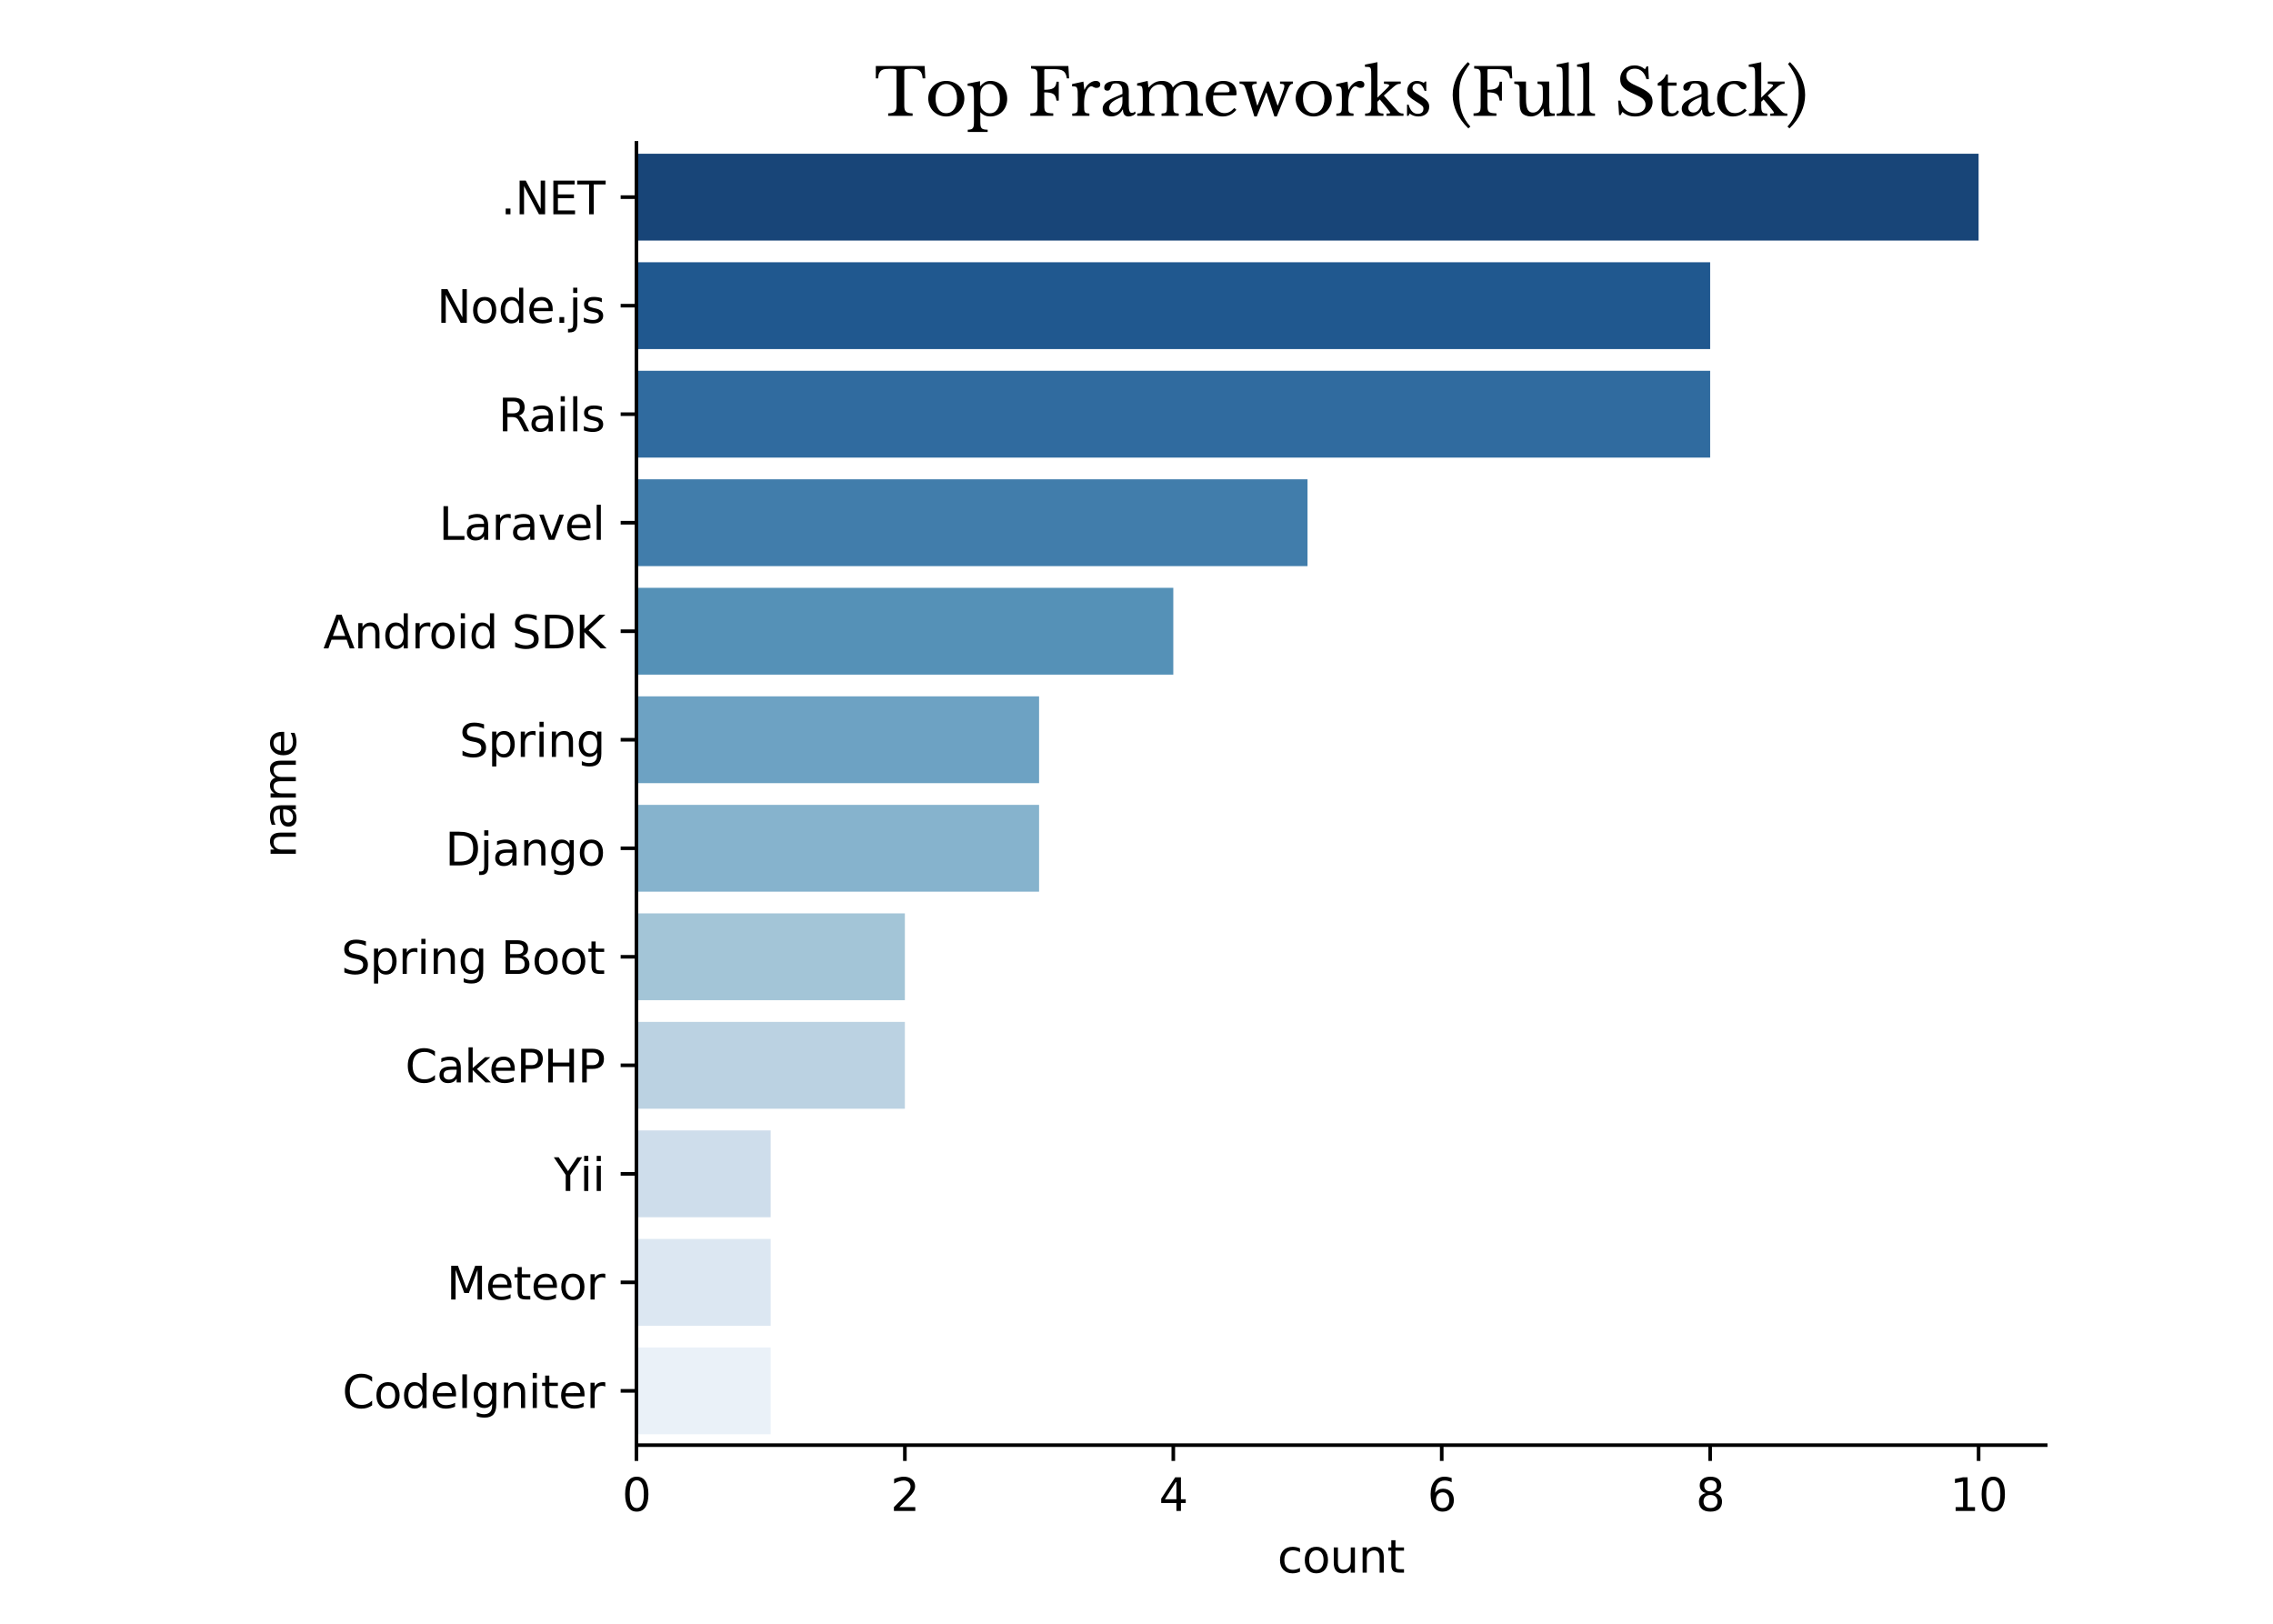 <?xml version="1.0" encoding="utf-8" standalone="no"?>
<!DOCTYPE svg PUBLIC "-//W3C//DTD SVG 1.1//EN"
  "http://www.w3.org/Graphics/SVG/1.1/DTD/svg11.dtd">
<svg xmlns:xlink="http://www.w3.org/1999/xlink" width="504pt" height="360pt" viewBox="0 0 504 360" xmlns="http://www.w3.org/2000/svg" version="1.1">
 <defs>
  <style type="text/css">*{stroke-linejoin: round; stroke-linecap: butt}</style>
 </defs>
 <g id="figure_1">
  <g id="patch_1">
   <path d="M 0 360 
L 504 360 
L 504 0 
L 0 0 
z
" style="fill: #ffffff"/>
  </g>
  <g id="axes_1">
   <g id="patch_2">
    <path d="M 141.12 320.4 
L 453.6 320.4 
L 453.6 31.68 
L 141.12 31.68 
z
" style="fill: #ffffff"/>
   </g>
   <g id="patch_3">
    <path d="M 141.12 34.086 
L 438.72 34.086 
L 438.72 53.334 
L 141.12 53.334 
z
" clip-path="url(#p3371e42218)" style="fill: #184578"/>
   </g>
   <g id="patch_4">
    <path d="M 141.12 58.146 
L 379.2 58.146 
L 379.2 77.394 
L 141.12 77.394 
z
" clip-path="url(#p3371e42218)" style="fill: #20588f"/>
   </g>
   <g id="patch_5">
    <path d="M 141.12 82.206 
L 379.2 82.206 
L 379.2 101.454 
L 141.12 101.454 
z
" clip-path="url(#p3371e42218)" style="fill: #306b9f"/>
   </g>
   <g id="patch_6">
    <path d="M 141.12 106.266 
L 289.92 106.266 
L 289.92 125.514 
L 141.12 125.514 
z
" clip-path="url(#p3371e42218)" style="fill: #417dab"/>
   </g>
   <g id="patch_7">
    <path d="M 141.12 130.326 
L 260.16 130.326 
L 260.16 149.574 
L 141.12 149.574 
z
" clip-path="url(#p3371e42218)" style="fill: #5591b7"/>
   </g>
   <g id="patch_8">
    <path d="M 141.12 154.386 
L 230.4 154.386 
L 230.4 173.634 
L 141.12 173.634 
z
" clip-path="url(#p3371e42218)" style="fill: #6da2c3"/>
   </g>
   <g id="patch_9">
    <path d="M 141.12 178.446 
L 230.4 178.446 
L 230.4 197.694 
L 141.12 197.694 
z
" clip-path="url(#p3371e42218)" style="fill: #86b3cd"/>
   </g>
   <g id="patch_10">
    <path d="M 141.12 202.506 
L 200.64 202.506 
L 200.64 221.754 
L 141.12 221.754 
z
" clip-path="url(#p3371e42218)" style="fill: #a3c5d7"/>
   </g>
   <g id="patch_11">
    <path d="M 141.12 226.566 
L 200.64 226.566 
L 200.64 245.814 
L 141.12 245.814 
z
" clip-path="url(#p3371e42218)" style="fill: #bbd2e2"/>
   </g>
   <g id="patch_12">
    <path d="M 141.12 250.626 
L 170.88 250.626 
L 170.88 269.874 
L 141.12 269.874 
z
" clip-path="url(#p3371e42218)" style="fill: #ceddeb"/>
   </g>
   <g id="patch_13">
    <path d="M 141.12 274.686 
L 170.88 274.686 
L 170.88 293.934 
L 141.12 293.934 
z
" clip-path="url(#p3371e42218)" style="fill: #dce7f2"/>
   </g>
   <g id="patch_14">
    <path d="M 141.12 298.746 
L 170.88 298.746 
L 170.88 317.994 
L 141.12 317.994 
z
" clip-path="url(#p3371e42218)" style="fill: #eaf1f8"/>
   </g>
   <g id="matplotlib.axis_1">
    <g id="xtick_1">
     <g id="line2d_1">
      <defs>
       <path id="m138f9620ca" d="M 0 0 
L 0 3.5 
" style="stroke: #000000; stroke-width: 0.8"/>
      </defs>
      <g>
       <use xlink:href="#m138f9620ca" x="141.12" y="320.4" style="stroke: #000000; stroke-width: 0.8"/>
      </g>
     </g>
     <g id="text_1">
      <!-- 0 -->
      <g transform="translate(137.939 334.998) scale(0.1 -0.1)">
       <defs>
        <path id="DejaVuSans-30" d="M 2034 4250 
Q 1547 4250 1301 3770 
Q 1056 3291 1056 2328 
Q 1056 1369 1301 889 
Q 1547 409 2034 409 
Q 2525 409 2770 889 
Q 3016 1369 3016 2328 
Q 3016 3291 2770 3770 
Q 2525 4250 2034 4250 
z
M 2034 4750 
Q 2819 4750 3233 4129 
Q 3647 3509 3647 2328 
Q 3647 1150 3233 529 
Q 2819 -91 2034 -91 
Q 1250 -91 836 529 
Q 422 1150 422 2328 
Q 422 3509 836 4129 
Q 1250 4750 2034 4750 
z
" transform="scale(0.016)"/>
       </defs>
       <use xlink:href="#DejaVuSans-30"/>
      </g>
     </g>
    </g>
    <g id="xtick_2">
     <g id="line2d_2">
      <g>
       <use xlink:href="#m138f9620ca" x="200.64" y="320.4" style="stroke: #000000; stroke-width: 0.8"/>
      </g>
     </g>
     <g id="text_2">
      <!-- 2 -->
      <g transform="translate(197.459 334.998) scale(0.1 -0.1)">
       <defs>
        <path id="DejaVuSans-32" d="M 1228 531 
L 3431 531 
L 3431 0 
L 469 0 
L 469 531 
Q 828 903 1448 1529 
Q 2069 2156 2228 2338 
Q 2531 2678 2651 2914 
Q 2772 3150 2772 3378 
Q 2772 3750 2511 3984 
Q 2250 4219 1831 4219 
Q 1534 4219 1204 4116 
Q 875 4013 500 3803 
L 500 4441 
Q 881 4594 1212 4672 
Q 1544 4750 1819 4750 
Q 2544 4750 2975 4387 
Q 3406 4025 3406 3419 
Q 3406 3131 3298 2873 
Q 3191 2616 2906 2266 
Q 2828 2175 2409 1742 
Q 1991 1309 1228 531 
z
" transform="scale(0.016)"/>
       </defs>
       <use xlink:href="#DejaVuSans-32"/>
      </g>
     </g>
    </g>
    <g id="xtick_3">
     <g id="line2d_3">
      <g>
       <use xlink:href="#m138f9620ca" x="260.16" y="320.4" style="stroke: #000000; stroke-width: 0.8"/>
      </g>
     </g>
     <g id="text_3">
      <!-- 4 -->
      <g transform="translate(256.979 334.998) scale(0.1 -0.1)">
       <defs>
        <path id="DejaVuSans-34" d="M 2419 4116 
L 825 1625 
L 2419 1625 
L 2419 4116 
z
M 2253 4666 
L 3047 4666 
L 3047 1625 
L 3713 1625 
L 3713 1100 
L 3047 1100 
L 3047 0 
L 2419 0 
L 2419 1100 
L 313 1100 
L 313 1709 
L 2253 4666 
z
" transform="scale(0.016)"/>
       </defs>
       <use xlink:href="#DejaVuSans-34"/>
      </g>
     </g>
    </g>
    <g id="xtick_4">
     <g id="line2d_4">
      <g>
       <use xlink:href="#m138f9620ca" x="319.68" y="320.4" style="stroke: #000000; stroke-width: 0.8"/>
      </g>
     </g>
     <g id="text_4">
      <!-- 6 -->
      <g transform="translate(316.499 334.998) scale(0.1 -0.1)">
       <defs>
        <path id="DejaVuSans-36" d="M 2113 2584 
Q 1688 2584 1439 2293 
Q 1191 2003 1191 1497 
Q 1191 994 1439 701 
Q 1688 409 2113 409 
Q 2538 409 2786 701 
Q 3034 994 3034 1497 
Q 3034 2003 2786 2293 
Q 2538 2584 2113 2584 
z
M 3366 4563 
L 3366 3988 
Q 3128 4100 2886 4159 
Q 2644 4219 2406 4219 
Q 1781 4219 1451 3797 
Q 1122 3375 1075 2522 
Q 1259 2794 1537 2939 
Q 1816 3084 2150 3084 
Q 2853 3084 3261 2657 
Q 3669 2231 3669 1497 
Q 3669 778 3244 343 
Q 2819 -91 2113 -91 
Q 1303 -91 875 529 
Q 447 1150 447 2328 
Q 447 3434 972 4092 
Q 1497 4750 2381 4750 
Q 2619 4750 2861 4703 
Q 3103 4656 3366 4563 
z
" transform="scale(0.016)"/>
       </defs>
       <use xlink:href="#DejaVuSans-36"/>
      </g>
     </g>
    </g>
    <g id="xtick_5">
     <g id="line2d_5">
      <g>
       <use xlink:href="#m138f9620ca" x="379.2" y="320.4" style="stroke: #000000; stroke-width: 0.8"/>
      </g>
     </g>
     <g id="text_5">
      <!-- 8 -->
      <g transform="translate(376.019 334.998) scale(0.1 -0.1)">
       <defs>
        <path id="DejaVuSans-38" d="M 2034 2216 
Q 1584 2216 1326 1975 
Q 1069 1734 1069 1313 
Q 1069 891 1326 650 
Q 1584 409 2034 409 
Q 2484 409 2743 651 
Q 3003 894 3003 1313 
Q 3003 1734 2745 1975 
Q 2488 2216 2034 2216 
z
M 1403 2484 
Q 997 2584 770 2862 
Q 544 3141 544 3541 
Q 544 4100 942 4425 
Q 1341 4750 2034 4750 
Q 2731 4750 3128 4425 
Q 3525 4100 3525 3541 
Q 3525 3141 3298 2862 
Q 3072 2584 2669 2484 
Q 3125 2378 3379 2068 
Q 3634 1759 3634 1313 
Q 3634 634 3220 271 
Q 2806 -91 2034 -91 
Q 1263 -91 848 271 
Q 434 634 434 1313 
Q 434 1759 690 2068 
Q 947 2378 1403 2484 
z
M 1172 3481 
Q 1172 3119 1398 2916 
Q 1625 2713 2034 2713 
Q 2441 2713 2670 2916 
Q 2900 3119 2900 3481 
Q 2900 3844 2670 4047 
Q 2441 4250 2034 4250 
Q 1625 4250 1398 4047 
Q 1172 3844 1172 3481 
z
" transform="scale(0.016)"/>
       </defs>
       <use xlink:href="#DejaVuSans-38"/>
      </g>
     </g>
    </g>
    <g id="xtick_6">
     <g id="line2d_6">
      <g>
       <use xlink:href="#m138f9620ca" x="438.72" y="320.4" style="stroke: #000000; stroke-width: 0.8"/>
      </g>
     </g>
     <g id="text_6">
      <!-- 10 -->
      <g transform="translate(432.358 334.998) scale(0.1 -0.1)">
       <defs>
        <path id="DejaVuSans-31" d="M 794 531 
L 1825 531 
L 1825 4091 
L 703 3866 
L 703 4441 
L 1819 4666 
L 2450 4666 
L 2450 531 
L 3481 531 
L 3481 0 
L 794 0 
L 794 531 
z
" transform="scale(0.016)"/>
       </defs>
       <use xlink:href="#DejaVuSans-31"/>
       <use xlink:href="#DejaVuSans-30" x="63.623"/>
      </g>
     </g>
    </g>
    <g id="text_7">
     <!-- count -->
     <g transform="translate(283.254 348.677) scale(0.1 -0.1)">
      <defs>
       <path id="DejaVuSans-63" d="M 3122 3366 
L 3122 2828 
Q 2878 2963 2633 3030 
Q 2388 3097 2138 3097 
Q 1578 3097 1268 2742 
Q 959 2388 959 1747 
Q 959 1106 1268 751 
Q 1578 397 2138 397 
Q 2388 397 2633 464 
Q 2878 531 3122 666 
L 3122 134 
Q 2881 22 2623 -34 
Q 2366 -91 2075 -91 
Q 1284 -91 818 406 
Q 353 903 353 1747 
Q 353 2603 823 3093 
Q 1294 3584 2113 3584 
Q 2378 3584 2631 3529 
Q 2884 3475 3122 3366 
z
" transform="scale(0.016)"/>
       <path id="DejaVuSans-6f" d="M 1959 3097 
Q 1497 3097 1228 2736 
Q 959 2375 959 1747 
Q 959 1119 1226 758 
Q 1494 397 1959 397 
Q 2419 397 2687 759 
Q 2956 1122 2956 1747 
Q 2956 2369 2687 2733 
Q 2419 3097 1959 3097 
z
M 1959 3584 
Q 2709 3584 3137 3096 
Q 3566 2609 3566 1747 
Q 3566 888 3137 398 
Q 2709 -91 1959 -91 
Q 1206 -91 779 398 
Q 353 888 353 1747 
Q 353 2609 779 3096 
Q 1206 3584 1959 3584 
z
" transform="scale(0.016)"/>
       <path id="DejaVuSans-75" d="M 544 1381 
L 544 3500 
L 1119 3500 
L 1119 1403 
Q 1119 906 1312 657 
Q 1506 409 1894 409 
Q 2359 409 2629 706 
Q 2900 1003 2900 1516 
L 2900 3500 
L 3475 3500 
L 3475 0 
L 2900 0 
L 2900 538 
Q 2691 219 2414 64 
Q 2138 -91 1772 -91 
Q 1169 -91 856 284 
Q 544 659 544 1381 
z
M 1991 3584 
L 1991 3584 
z
" transform="scale(0.016)"/>
       <path id="DejaVuSans-6e" d="M 3513 2113 
L 3513 0 
L 2938 0 
L 2938 2094 
Q 2938 2591 2744 2837 
Q 2550 3084 2163 3084 
Q 1697 3084 1428 2787 
Q 1159 2491 1159 1978 
L 1159 0 
L 581 0 
L 581 3500 
L 1159 3500 
L 1159 2956 
Q 1366 3272 1645 3428 
Q 1925 3584 2291 3584 
Q 2894 3584 3203 3211 
Q 3513 2838 3513 2113 
z
" transform="scale(0.016)"/>
       <path id="DejaVuSans-74" d="M 1172 4494 
L 1172 3500 
L 2356 3500 
L 2356 3053 
L 1172 3053 
L 1172 1153 
Q 1172 725 1289 603 
Q 1406 481 1766 481 
L 2356 481 
L 2356 0 
L 1766 0 
Q 1100 0 847 248 
Q 594 497 594 1153 
L 594 3053 
L 172 3053 
L 172 3500 
L 594 3500 
L 594 4494 
L 1172 4494 
z
" transform="scale(0.016)"/>
      </defs>
      <use xlink:href="#DejaVuSans-63"/>
      <use xlink:href="#DejaVuSans-6f" x="54.98"/>
      <use xlink:href="#DejaVuSans-75" x="116.162"/>
      <use xlink:href="#DejaVuSans-6e" x="179.541"/>
      <use xlink:href="#DejaVuSans-74" x="242.92"/>
     </g>
    </g>
   </g>
   <g id="matplotlib.axis_2">
    <g id="ytick_1">
     <g id="line2d_7">
      <defs>
       <path id="me72d8508fe" d="M 0 0 
L -3.5 0 
" style="stroke: #000000; stroke-width: 0.8"/>
      </defs>
      <g>
       <use xlink:href="#me72d8508fe" x="141.12" y="43.71" style="stroke: #000000; stroke-width: 0.8"/>
      </g>
     </g>
     <g id="text_8">
      <!-- .NET -->
      <g transform="translate(111.034 47.509) scale(0.1 -0.1)">
       <defs>
        <path id="DejaVuSans-2e" d="M 684 794 
L 1344 794 
L 1344 0 
L 684 0 
L 684 794 
z
" transform="scale(0.016)"/>
        <path id="DejaVuSans-4e" d="M 628 4666 
L 1478 4666 
L 3547 763 
L 3547 4666 
L 4159 4666 
L 4159 0 
L 3309 0 
L 1241 3903 
L 1241 0 
L 628 0 
L 628 4666 
z
" transform="scale(0.016)"/>
        <path id="DejaVuSans-45" d="M 628 4666 
L 3578 4666 
L 3578 4134 
L 1259 4134 
L 1259 2753 
L 3481 2753 
L 3481 2222 
L 1259 2222 
L 1259 531 
L 3634 531 
L 3634 0 
L 628 0 
L 628 4666 
z
" transform="scale(0.016)"/>
        <path id="DejaVuSans-54" d="M -19 4666 
L 3928 4666 
L 3928 4134 
L 2272 4134 
L 2272 0 
L 1638 0 
L 1638 4134 
L -19 4134 
L -19 4666 
z
" transform="scale(0.016)"/>
       </defs>
       <use xlink:href="#DejaVuSans-2e"/>
       <use xlink:href="#DejaVuSans-4e" x="31.787"/>
       <use xlink:href="#DejaVuSans-45" x="106.592"/>
       <use xlink:href="#DejaVuSans-54" x="169.775"/>
      </g>
     </g>
    </g>
    <g id="ytick_2">
     <g id="line2d_8">
      <g>
       <use xlink:href="#me72d8508fe" x="141.12" y="67.77" style="stroke: #000000; stroke-width: 0.8"/>
      </g>
     </g>
     <g id="text_9">
      <!-- Node.js -->
      <g transform="translate(96.853 71.569) scale(0.1 -0.1)">
       <defs>
        <path id="DejaVuSans-64" d="M 2906 2969 
L 2906 4863 
L 3481 4863 
L 3481 0 
L 2906 0 
L 2906 525 
Q 2725 213 2448 61 
Q 2172 -91 1784 -91 
Q 1150 -91 751 415 
Q 353 922 353 1747 
Q 353 2572 751 3078 
Q 1150 3584 1784 3584 
Q 2172 3584 2448 3432 
Q 2725 3281 2906 2969 
z
M 947 1747 
Q 947 1113 1208 752 
Q 1469 391 1925 391 
Q 2381 391 2643 752 
Q 2906 1113 2906 1747 
Q 2906 2381 2643 2742 
Q 2381 3103 1925 3103 
Q 1469 3103 1208 2742 
Q 947 2381 947 1747 
z
" transform="scale(0.016)"/>
        <path id="DejaVuSans-65" d="M 3597 1894 
L 3597 1613 
L 953 1613 
Q 991 1019 1311 708 
Q 1631 397 2203 397 
Q 2534 397 2845 478 
Q 3156 559 3463 722 
L 3463 178 
Q 3153 47 2828 -22 
Q 2503 -91 2169 -91 
Q 1331 -91 842 396 
Q 353 884 353 1716 
Q 353 2575 817 3079 
Q 1281 3584 2069 3584 
Q 2775 3584 3186 3129 
Q 3597 2675 3597 1894 
z
M 3022 2063 
Q 3016 2534 2758 2815 
Q 2500 3097 2075 3097 
Q 1594 3097 1305 2825 
Q 1016 2553 972 2059 
L 3022 2063 
z
" transform="scale(0.016)"/>
        <path id="DejaVuSans-6a" d="M 603 3500 
L 1178 3500 
L 1178 -63 
Q 1178 -731 923 -1031 
Q 669 -1331 103 -1331 
L -116 -1331 
L -116 -844 
L 38 -844 
Q 366 -844 484 -692 
Q 603 -541 603 -63 
L 603 3500 
z
M 603 4863 
L 1178 4863 
L 1178 4134 
L 603 4134 
L 603 4863 
z
" transform="scale(0.016)"/>
        <path id="DejaVuSans-73" d="M 2834 3397 
L 2834 2853 
Q 2591 2978 2328 3040 
Q 2066 3103 1784 3103 
Q 1356 3103 1142 2972 
Q 928 2841 928 2578 
Q 928 2378 1081 2264 
Q 1234 2150 1697 2047 
L 1894 2003 
Q 2506 1872 2764 1633 
Q 3022 1394 3022 966 
Q 3022 478 2636 193 
Q 2250 -91 1575 -91 
Q 1294 -91 989 -36 
Q 684 19 347 128 
L 347 722 
Q 666 556 975 473 
Q 1284 391 1588 391 
Q 1994 391 2212 530 
Q 2431 669 2431 922 
Q 2431 1156 2273 1281 
Q 2116 1406 1581 1522 
L 1381 1569 
Q 847 1681 609 1914 
Q 372 2147 372 2553 
Q 372 3047 722 3315 
Q 1072 3584 1716 3584 
Q 2034 3584 2315 3537 
Q 2597 3491 2834 3397 
z
" transform="scale(0.016)"/>
       </defs>
       <use xlink:href="#DejaVuSans-4e"/>
       <use xlink:href="#DejaVuSans-6f" x="74.805"/>
       <use xlink:href="#DejaVuSans-64" x="135.986"/>
       <use xlink:href="#DejaVuSans-65" x="199.463"/>
       <use xlink:href="#DejaVuSans-2e" x="260.986"/>
       <use xlink:href="#DejaVuSans-6a" x="292.773"/>
       <use xlink:href="#DejaVuSans-73" x="320.557"/>
      </g>
     </g>
    </g>
    <g id="ytick_3">
     <g id="line2d_9">
      <g>
       <use xlink:href="#me72d8508fe" x="141.12" y="91.83" style="stroke: #000000; stroke-width: 0.8"/>
      </g>
     </g>
     <g id="text_10">
      <!-- Rails -->
      <g transform="translate(110.503 95.629) scale(0.1 -0.1)">
       <defs>
        <path id="DejaVuSans-52" d="M 2841 2188 
Q 3044 2119 3236 1894 
Q 3428 1669 3622 1275 
L 4263 0 
L 3584 0 
L 2988 1197 
Q 2756 1666 2539 1819 
Q 2322 1972 1947 1972 
L 1259 1972 
L 1259 0 
L 628 0 
L 628 4666 
L 2053 4666 
Q 2853 4666 3247 4331 
Q 3641 3997 3641 3322 
Q 3641 2881 3436 2590 
Q 3231 2300 2841 2188 
z
M 1259 4147 
L 1259 2491 
L 2053 2491 
Q 2509 2491 2742 2702 
Q 2975 2913 2975 3322 
Q 2975 3731 2742 3939 
Q 2509 4147 2053 4147 
L 1259 4147 
z
" transform="scale(0.016)"/>
        <path id="DejaVuSans-61" d="M 2194 1759 
Q 1497 1759 1228 1600 
Q 959 1441 959 1056 
Q 959 750 1161 570 
Q 1363 391 1709 391 
Q 2188 391 2477 730 
Q 2766 1069 2766 1631 
L 2766 1759 
L 2194 1759 
z
M 3341 1997 
L 3341 0 
L 2766 0 
L 2766 531 
Q 2569 213 2275 61 
Q 1981 -91 1556 -91 
Q 1019 -91 701 211 
Q 384 513 384 1019 
Q 384 1609 779 1909 
Q 1175 2209 1959 2209 
L 2766 2209 
L 2766 2266 
Q 2766 2663 2505 2880 
Q 2244 3097 1772 3097 
Q 1472 3097 1187 3025 
Q 903 2953 641 2809 
L 641 3341 
Q 956 3463 1253 3523 
Q 1550 3584 1831 3584 
Q 2591 3584 2966 3190 
Q 3341 2797 3341 1997 
z
" transform="scale(0.016)"/>
        <path id="DejaVuSans-69" d="M 603 3500 
L 1178 3500 
L 1178 0 
L 603 0 
L 603 3500 
z
M 603 4863 
L 1178 4863 
L 1178 4134 
L 603 4134 
L 603 4863 
z
" transform="scale(0.016)"/>
        <path id="DejaVuSans-6c" d="M 603 4863 
L 1178 4863 
L 1178 0 
L 603 0 
L 603 4863 
z
" transform="scale(0.016)"/>
       </defs>
       <use xlink:href="#DejaVuSans-52"/>
       <use xlink:href="#DejaVuSans-61" x="67.232"/>
       <use xlink:href="#DejaVuSans-69" x="128.512"/>
       <use xlink:href="#DejaVuSans-6c" x="156.295"/>
       <use xlink:href="#DejaVuSans-73" x="184.078"/>
      </g>
     </g>
    </g>
    <g id="ytick_4">
     <g id="line2d_10">
      <g>
       <use xlink:href="#me72d8508fe" x="141.12" y="115.89" style="stroke: #000000; stroke-width: 0.8"/>
      </g>
     </g>
     <g id="text_11">
      <!-- Laravel -->
      <g transform="translate(97.331 119.689) scale(0.1 -0.1)">
       <defs>
        <path id="DejaVuSans-4c" d="M 628 4666 
L 1259 4666 
L 1259 531 
L 3531 531 
L 3531 0 
L 628 0 
L 628 4666 
z
" transform="scale(0.016)"/>
        <path id="DejaVuSans-72" d="M 2631 2963 
Q 2534 3019 2420 3045 
Q 2306 3072 2169 3072 
Q 1681 3072 1420 2755 
Q 1159 2438 1159 1844 
L 1159 0 
L 581 0 
L 581 3500 
L 1159 3500 
L 1159 2956 
Q 1341 3275 1631 3429 
Q 1922 3584 2338 3584 
Q 2397 3584 2469 3576 
Q 2541 3569 2628 3553 
L 2631 2963 
z
" transform="scale(0.016)"/>
        <path id="DejaVuSans-76" d="M 191 3500 
L 800 3500 
L 1894 563 
L 2988 3500 
L 3597 3500 
L 2284 0 
L 1503 0 
L 191 3500 
z
" transform="scale(0.016)"/>
       </defs>
       <use xlink:href="#DejaVuSans-4c"/>
       <use xlink:href="#DejaVuSans-61" x="55.713"/>
       <use xlink:href="#DejaVuSans-72" x="116.992"/>
       <use xlink:href="#DejaVuSans-61" x="158.105"/>
       <use xlink:href="#DejaVuSans-76" x="219.385"/>
       <use xlink:href="#DejaVuSans-65" x="278.564"/>
       <use xlink:href="#DejaVuSans-6c" x="340.088"/>
      </g>
     </g>
    </g>
    <g id="ytick_5">
     <g id="line2d_11">
      <g>
       <use xlink:href="#me72d8508fe" x="141.12" y="139.95" style="stroke: #000000; stroke-width: 0.8"/>
      </g>
     </g>
     <g id="text_12">
      <!-- Android SDK -->
      <g transform="translate(71.678 143.749) scale(0.1 -0.1)">
       <defs>
        <path id="DejaVuSans-41" d="M 2188 4044 
L 1331 1722 
L 3047 1722 
L 2188 4044 
z
M 1831 4666 
L 2547 4666 
L 4325 0 
L 3669 0 
L 3244 1197 
L 1141 1197 
L 716 0 
L 50 0 
L 1831 4666 
z
" transform="scale(0.016)"/>
        <path id="DejaVuSans-20" transform="scale(0.016)"/>
        <path id="DejaVuSans-53" d="M 3425 4513 
L 3425 3897 
Q 3066 4069 2747 4153 
Q 2428 4238 2131 4238 
Q 1616 4238 1336 4038 
Q 1056 3838 1056 3469 
Q 1056 3159 1242 3001 
Q 1428 2844 1947 2747 
L 2328 2669 
Q 3034 2534 3370 2195 
Q 3706 1856 3706 1288 
Q 3706 609 3251 259 
Q 2797 -91 1919 -91 
Q 1588 -91 1214 -16 
Q 841 59 441 206 
L 441 856 
Q 825 641 1194 531 
Q 1563 422 1919 422 
Q 2459 422 2753 634 
Q 3047 847 3047 1241 
Q 3047 1584 2836 1778 
Q 2625 1972 2144 2069 
L 1759 2144 
Q 1053 2284 737 2584 
Q 422 2884 422 3419 
Q 422 4038 858 4394 
Q 1294 4750 2059 4750 
Q 2388 4750 2728 4690 
Q 3069 4631 3425 4513 
z
" transform="scale(0.016)"/>
        <path id="DejaVuSans-44" d="M 1259 4147 
L 1259 519 
L 2022 519 
Q 2988 519 3436 956 
Q 3884 1394 3884 2338 
Q 3884 3275 3436 3711 
Q 2988 4147 2022 4147 
L 1259 4147 
z
M 628 4666 
L 1925 4666 
Q 3281 4666 3915 4102 
Q 4550 3538 4550 2338 
Q 4550 1131 3912 565 
Q 3275 0 1925 0 
L 628 0 
L 628 4666 
z
" transform="scale(0.016)"/>
        <path id="DejaVuSans-4b" d="M 628 4666 
L 1259 4666 
L 1259 2694 
L 3353 4666 
L 4166 4666 
L 1850 2491 
L 4331 0 
L 3500 0 
L 1259 2247 
L 1259 0 
L 628 0 
L 628 4666 
z
" transform="scale(0.016)"/>
       </defs>
       <use xlink:href="#DejaVuSans-41"/>
       <use xlink:href="#DejaVuSans-6e" x="68.408"/>
       <use xlink:href="#DejaVuSans-64" x="131.787"/>
       <use xlink:href="#DejaVuSans-72" x="195.264"/>
       <use xlink:href="#DejaVuSans-6f" x="234.127"/>
       <use xlink:href="#DejaVuSans-69" x="295.309"/>
       <use xlink:href="#DejaVuSans-64" x="323.092"/>
       <use xlink:href="#DejaVuSans-20" x="386.568"/>
       <use xlink:href="#DejaVuSans-53" x="418.355"/>
       <use xlink:href="#DejaVuSans-44" x="481.832"/>
       <use xlink:href="#DejaVuSans-4b" x="558.834"/>
      </g>
     </g>
    </g>
    <g id="ytick_6">
     <g id="line2d_12">
      <g>
       <use xlink:href="#me72d8508fe" x="141.12" y="164.01" style="stroke: #000000; stroke-width: 0.8"/>
      </g>
     </g>
     <g id="text_13">
      <!-- Spring -->
      <g transform="translate(101.848 167.809) scale(0.1 -0.1)">
       <defs>
        <path id="DejaVuSans-70" d="M 1159 525 
L 1159 -1331 
L 581 -1331 
L 581 3500 
L 1159 3500 
L 1159 2969 
Q 1341 3281 1617 3432 
Q 1894 3584 2278 3584 
Q 2916 3584 3314 3078 
Q 3713 2572 3713 1747 
Q 3713 922 3314 415 
Q 2916 -91 2278 -91 
Q 1894 -91 1617 61 
Q 1341 213 1159 525 
z
M 3116 1747 
Q 3116 2381 2855 2742 
Q 2594 3103 2138 3103 
Q 1681 3103 1420 2742 
Q 1159 2381 1159 1747 
Q 1159 1113 1420 752 
Q 1681 391 2138 391 
Q 2594 391 2855 752 
Q 3116 1113 3116 1747 
z
" transform="scale(0.016)"/>
        <path id="DejaVuSans-67" d="M 2906 1791 
Q 2906 2416 2648 2759 
Q 2391 3103 1925 3103 
Q 1463 3103 1205 2759 
Q 947 2416 947 1791 
Q 947 1169 1205 825 
Q 1463 481 1925 481 
Q 2391 481 2648 825 
Q 2906 1169 2906 1791 
z
M 3481 434 
Q 3481 -459 3084 -895 
Q 2688 -1331 1869 -1331 
Q 1566 -1331 1297 -1286 
Q 1028 -1241 775 -1147 
L 775 -588 
Q 1028 -725 1275 -790 
Q 1522 -856 1778 -856 
Q 2344 -856 2625 -561 
Q 2906 -266 2906 331 
L 2906 616 
Q 2728 306 2450 153 
Q 2172 0 1784 0 
Q 1141 0 747 490 
Q 353 981 353 1791 
Q 353 2603 747 3093 
Q 1141 3584 1784 3584 
Q 2172 3584 2450 3431 
Q 2728 3278 2906 2969 
L 2906 3500 
L 3481 3500 
L 3481 434 
z
" transform="scale(0.016)"/>
       </defs>
       <use xlink:href="#DejaVuSans-53"/>
       <use xlink:href="#DejaVuSans-70" x="63.477"/>
       <use xlink:href="#DejaVuSans-72" x="126.953"/>
       <use xlink:href="#DejaVuSans-69" x="168.066"/>
       <use xlink:href="#DejaVuSans-6e" x="195.85"/>
       <use xlink:href="#DejaVuSans-67" x="259.229"/>
      </g>
     </g>
    </g>
    <g id="ytick_7">
     <g id="line2d_13">
      <g>
       <use xlink:href="#me72d8508fe" x="141.12" y="188.07" style="stroke: #000000; stroke-width: 0.8"/>
      </g>
     </g>
     <g id="text_14">
      <!-- Django -->
      <g transform="translate(98.709 191.869) scale(0.1 -0.1)">
       <use xlink:href="#DejaVuSans-44"/>
       <use xlink:href="#DejaVuSans-6a" x="77.002"/>
       <use xlink:href="#DejaVuSans-61" x="104.785"/>
       <use xlink:href="#DejaVuSans-6e" x="166.064"/>
       <use xlink:href="#DejaVuSans-67" x="229.443"/>
       <use xlink:href="#DejaVuSans-6f" x="292.92"/>
      </g>
     </g>
    </g>
    <g id="ytick_8">
     <g id="line2d_14">
      <g>
       <use xlink:href="#me72d8508fe" x="141.12" y="212.13" style="stroke: #000000; stroke-width: 0.8"/>
      </g>
     </g>
     <g id="text_15">
      <!-- Spring Boot -->
      <g transform="translate(75.651 215.929) scale(0.1 -0.1)">
       <defs>
        <path id="DejaVuSans-42" d="M 1259 2228 
L 1259 519 
L 2272 519 
Q 2781 519 3026 730 
Q 3272 941 3272 1375 
Q 3272 1813 3026 2020 
Q 2781 2228 2272 2228 
L 1259 2228 
z
M 1259 4147 
L 1259 2741 
L 2194 2741 
Q 2656 2741 2882 2914 
Q 3109 3088 3109 3444 
Q 3109 3797 2882 3972 
Q 2656 4147 2194 4147 
L 1259 4147 
z
M 628 4666 
L 2241 4666 
Q 2963 4666 3353 4366 
Q 3744 4066 3744 3513 
Q 3744 3084 3544 2831 
Q 3344 2578 2956 2516 
Q 3422 2416 3680 2098 
Q 3938 1781 3938 1306 
Q 3938 681 3513 340 
Q 3088 0 2303 0 
L 628 0 
L 628 4666 
z
" transform="scale(0.016)"/>
       </defs>
       <use xlink:href="#DejaVuSans-53"/>
       <use xlink:href="#DejaVuSans-70" x="63.477"/>
       <use xlink:href="#DejaVuSans-72" x="126.953"/>
       <use xlink:href="#DejaVuSans-69" x="168.066"/>
       <use xlink:href="#DejaVuSans-6e" x="195.85"/>
       <use xlink:href="#DejaVuSans-67" x="259.229"/>
       <use xlink:href="#DejaVuSans-20" x="322.705"/>
       <use xlink:href="#DejaVuSans-42" x="354.492"/>
       <use xlink:href="#DejaVuSans-6f" x="423.096"/>
       <use xlink:href="#DejaVuSans-6f" x="484.277"/>
       <use xlink:href="#DejaVuSans-74" x="545.459"/>
      </g>
     </g>
    </g>
    <g id="ytick_9">
     <g id="line2d_15">
      <g>
       <use xlink:href="#me72d8508fe" x="141.12" y="236.19" style="stroke: #000000; stroke-width: 0.8"/>
      </g>
     </g>
     <g id="text_16">
      <!-- CakePHP -->
      <g transform="translate(89.848 239.989) scale(0.1 -0.1)">
       <defs>
        <path id="DejaVuSans-43" d="M 4122 4306 
L 4122 3641 
Q 3803 3938 3442 4084 
Q 3081 4231 2675 4231 
Q 1875 4231 1450 3742 
Q 1025 3253 1025 2328 
Q 1025 1406 1450 917 
Q 1875 428 2675 428 
Q 3081 428 3442 575 
Q 3803 722 4122 1019 
L 4122 359 
Q 3791 134 3420 21 
Q 3050 -91 2638 -91 
Q 1578 -91 968 557 
Q 359 1206 359 2328 
Q 359 3453 968 4101 
Q 1578 4750 2638 4750 
Q 3056 4750 3426 4639 
Q 3797 4528 4122 4306 
z
" transform="scale(0.016)"/>
        <path id="DejaVuSans-6b" d="M 581 4863 
L 1159 4863 
L 1159 1991 
L 2875 3500 
L 3609 3500 
L 1753 1863 
L 3688 0 
L 2938 0 
L 1159 1709 
L 1159 0 
L 581 0 
L 581 4863 
z
" transform="scale(0.016)"/>
        <path id="DejaVuSans-50" d="M 1259 4147 
L 1259 2394 
L 2053 2394 
Q 2494 2394 2734 2622 
Q 2975 2850 2975 3272 
Q 2975 3691 2734 3919 
Q 2494 4147 2053 4147 
L 1259 4147 
z
M 628 4666 
L 2053 4666 
Q 2838 4666 3239 4311 
Q 3641 3956 3641 3272 
Q 3641 2581 3239 2228 
Q 2838 1875 2053 1875 
L 1259 1875 
L 1259 0 
L 628 0 
L 628 4666 
z
" transform="scale(0.016)"/>
        <path id="DejaVuSans-48" d="M 628 4666 
L 1259 4666 
L 1259 2753 
L 3553 2753 
L 3553 4666 
L 4184 4666 
L 4184 0 
L 3553 0 
L 3553 2222 
L 1259 2222 
L 1259 0 
L 628 0 
L 628 4666 
z
" transform="scale(0.016)"/>
       </defs>
       <use xlink:href="#DejaVuSans-43"/>
       <use xlink:href="#DejaVuSans-61" x="69.824"/>
       <use xlink:href="#DejaVuSans-6b" x="131.104"/>
       <use xlink:href="#DejaVuSans-65" x="185.389"/>
       <use xlink:href="#DejaVuSans-50" x="246.912"/>
       <use xlink:href="#DejaVuSans-48" x="307.215"/>
       <use xlink:href="#DejaVuSans-50" x="382.41"/>
      </g>
     </g>
    </g>
    <g id="ytick_10">
     <g id="line2d_16">
      <g>
       <use xlink:href="#me72d8508fe" x="141.12" y="260.25" style="stroke: #000000; stroke-width: 0.8"/>
      </g>
     </g>
     <g id="text_17">
      <!-- Yii -->
      <g transform="translate(122.818 264.049) scale(0.1 -0.1)">
       <defs>
        <path id="DejaVuSans-59" d="M -13 4666 
L 666 4666 
L 1959 2747 
L 3244 4666 
L 3922 4666 
L 2272 2222 
L 2272 0 
L 1638 0 
L 1638 2222 
L -13 4666 
z
" transform="scale(0.016)"/>
       </defs>
       <use xlink:href="#DejaVuSans-59"/>
       <use xlink:href="#DejaVuSans-69" x="57.459"/>
       <use xlink:href="#DejaVuSans-69" x="85.242"/>
      </g>
     </g>
    </g>
    <g id="ytick_11">
     <g id="line2d_17">
      <g>
       <use xlink:href="#me72d8508fe" x="141.12" y="284.31" style="stroke: #000000; stroke-width: 0.8"/>
      </g>
     </g>
     <g id="text_18">
      <!-- Meteor -->
      <g transform="translate(99.036 288.109) scale(0.1 -0.1)">
       <defs>
        <path id="DejaVuSans-4d" d="M 628 4666 
L 1569 4666 
L 2759 1491 
L 3956 4666 
L 4897 4666 
L 4897 0 
L 4281 0 
L 4281 4097 
L 3078 897 
L 2444 897 
L 1241 4097 
L 1241 0 
L 628 0 
L 628 4666 
z
" transform="scale(0.016)"/>
       </defs>
       <use xlink:href="#DejaVuSans-4d"/>
       <use xlink:href="#DejaVuSans-65" x="86.279"/>
       <use xlink:href="#DejaVuSans-74" x="147.803"/>
       <use xlink:href="#DejaVuSans-65" x="187.012"/>
       <use xlink:href="#DejaVuSans-6f" x="248.535"/>
       <use xlink:href="#DejaVuSans-72" x="309.717"/>
      </g>
     </g>
    </g>
    <g id="ytick_12">
     <g id="line2d_18">
      <g>
       <use xlink:href="#me72d8508fe" x="141.12" y="308.37" style="stroke: #000000; stroke-width: 0.8"/>
      </g>
     </g>
     <g id="text_19">
      <!-- CodeIgniter -->
      <g transform="translate(75.918 312.169) scale(0.1 -0.1)">
       <defs>
        <path id="DejaVuSans-49" d="M 628 4666 
L 1259 4666 
L 1259 0 
L 628 0 
L 628 4666 
z
" transform="scale(0.016)"/>
       </defs>
       <use xlink:href="#DejaVuSans-43"/>
       <use xlink:href="#DejaVuSans-6f" x="69.824"/>
       <use xlink:href="#DejaVuSans-64" x="131.006"/>
       <use xlink:href="#DejaVuSans-65" x="194.482"/>
       <use xlink:href="#DejaVuSans-49" x="256.006"/>
       <use xlink:href="#DejaVuSans-67" x="285.498"/>
       <use xlink:href="#DejaVuSans-6e" x="348.975"/>
       <use xlink:href="#DejaVuSans-69" x="412.354"/>
       <use xlink:href="#DejaVuSans-74" x="440.137"/>
       <use xlink:href="#DejaVuSans-65" x="479.346"/>
       <use xlink:href="#DejaVuSans-72" x="540.869"/>
      </g>
     </g>
    </g>
    <g id="text_20">
     <!-- name -->
     <g transform="translate(65.598 190.22) rotate(-90) scale(0.1 -0.1)">
      <defs>
       <path id="DejaVuSans-6d" d="M 3328 2828 
Q 3544 3216 3844 3400 
Q 4144 3584 4550 3584 
Q 5097 3584 5394 3201 
Q 5691 2819 5691 2113 
L 5691 0 
L 5113 0 
L 5113 2094 
Q 5113 2597 4934 2840 
Q 4756 3084 4391 3084 
Q 3944 3084 3684 2787 
Q 3425 2491 3425 1978 
L 3425 0 
L 2847 0 
L 2847 2094 
Q 2847 2600 2669 2842 
Q 2491 3084 2119 3084 
Q 1678 3084 1418 2786 
Q 1159 2488 1159 1978 
L 1159 0 
L 581 0 
L 581 3500 
L 1159 3500 
L 1159 2956 
Q 1356 3278 1631 3431 
Q 1906 3584 2284 3584 
Q 2666 3584 2933 3390 
Q 3200 3197 3328 2828 
z
" transform="scale(0.016)"/>
      </defs>
      <use xlink:href="#DejaVuSans-6e"/>
      <use xlink:href="#DejaVuSans-61" x="63.379"/>
      <use xlink:href="#DejaVuSans-6d" x="124.658"/>
      <use xlink:href="#DejaVuSans-65" x="222.07"/>
     </g>
    </g>
   </g>
   <g id="patch_15">
    <path d="M 141.12 320.4 
L 141.12 31.68 
" style="fill: none; stroke: #000000; stroke-width: 0.8; stroke-linejoin: miter; stroke-linecap: square"/>
   </g>
   <g id="patch_16">
    <path d="M 141.12 320.4 
L 453.6 320.4 
" style="fill: none; stroke: #000000; stroke-width: 0.8; stroke-linejoin: miter; stroke-linecap: square"/>
   </g>
   <g id="text_21">
    <!-- Top Frameworks (Full Stack) -->
    <g transform="translate(193.898 25.68) scale(0.14 -0.14)">
     <defs>
      <path id="LibreBaskerville-Regular-54" d="M 5030 3706 
L 4768 3706 
Q 4749 3981 4678 4166 
Q 4608 4352 4477 4457 
Q 4346 4563 4147 4608 
Q 3949 4653 3674 4653 
Q 3437 4653 3293 4643 
Q 3149 4634 3072 4608 
Q 2995 4582 2972 4547 
Q 2950 4512 2950 4454 
L 2950 1030 
Q 2950 826 2979 678 
Q 3008 531 3094 438 
Q 3181 346 3344 298 
Q 3507 250 3776 243 
L 3776 0 
L 1357 0 
L 1357 243 
Q 1626 250 1792 298 
Q 1958 346 2044 438 
Q 2131 531 2160 678 
Q 2189 826 2189 1030 
L 2189 4454 
Q 2189 4512 2166 4547 
Q 2144 4582 2077 4608 
Q 2010 4634 1888 4643 
Q 1766 4653 1562 4653 
Q 1312 4653 1097 4633 
Q 883 4614 726 4521 
Q 570 4429 474 4237 
Q 378 4045 371 3706 
L 134 3706 
L 134 4928 
L 4966 4928 
L 5030 3706 
z
" transform="scale(0.016)"/>
      <path id="LibreBaskerville-Regular-6f" d="M 2080 3456 
Q 2445 3456 2771 3325 
Q 3098 3194 3344 2963 
Q 3590 2733 3734 2416 
Q 3878 2099 3878 1722 
Q 3878 1331 3734 1004 
Q 3590 678 3344 441 
Q 3098 205 2771 70 
Q 2445 -64 2080 -64 
Q 1722 -64 1398 67 
Q 1075 198 832 435 
Q 589 672 448 1001 
Q 307 1331 307 1722 
Q 307 2099 448 2419 
Q 589 2739 832 2969 
Q 1075 3200 1398 3328 
Q 1722 3456 2080 3456 
z
M 2080 3149 
Q 1843 3149 1648 3046 
Q 1453 2944 1315 2755 
Q 1178 2566 1104 2300 
Q 1030 2035 1030 1715 
Q 1030 1382 1104 1113 
Q 1178 845 1315 656 
Q 1453 467 1645 364 
Q 1837 262 2080 262 
Q 2323 262 2521 364 
Q 2720 467 2861 659 
Q 3002 851 3078 1120 
Q 3155 1389 3155 1715 
Q 3155 2035 3078 2297 
Q 3002 2560 2861 2749 
Q 2720 2938 2521 3043 
Q 2323 3149 2080 3149 
z
" transform="scale(0.016)"/>
      <path id="LibreBaskerville-Regular-70" d="M 1344 2931 
L 1370 2931 
Q 1574 3174 1811 3315 
Q 2048 3456 2362 3456 
Q 2726 3456 3030 3325 
Q 3334 3194 3558 2957 
Q 3782 2720 3907 2397 
Q 4032 2074 4032 1690 
Q 4032 1299 3904 976 
Q 3776 653 3552 422 
Q 3328 192 3021 64 
Q 2714 -64 2355 -64 
Q 2061 -64 1821 35 
Q 1581 134 1370 358 
L 1370 -576 
Q 1370 -832 1395 -985 
Q 1421 -1139 1497 -1222 
Q 1574 -1306 1718 -1338 
Q 1862 -1370 2099 -1376 
L 2099 -1600 
L 128 -1600 
L 128 -1376 
Q 320 -1370 438 -1338 
Q 557 -1306 624 -1222 
Q 691 -1139 716 -995 
Q 742 -851 742 -621 
L 742 1773 
Q 742 2144 732 2381 
Q 723 2618 698 2707 
Q 666 2861 550 2915 
Q 435 2970 115 2970 
L 115 3187 
L 1344 3430 
L 1344 2931 
z
M 1536 2746 
Q 1453 2618 1411 2442 
Q 1370 2266 1370 1984 
L 1370 1485 
Q 1370 1312 1379 1187 
Q 1389 1062 1408 972 
Q 1427 883 1459 812 
Q 1491 742 1542 678 
Q 1690 474 1894 362 
Q 2099 250 2323 250 
Q 2765 250 3037 621 
Q 3309 992 3309 1664 
Q 3309 1997 3235 2269 
Q 3162 2541 3027 2736 
Q 2893 2931 2704 3040 
Q 2515 3149 2285 3149 
Q 2054 3149 1859 3043 
Q 1664 2938 1536 2746 
z
" transform="scale(0.016)"/>
      <path id="LibreBaskerville-Regular-20" transform="scale(0.016)"/>
      <path id="LibreBaskerville-Regular-46" d="M 1664 1018 
Q 1664 774 1693 624 
Q 1722 474 1818 394 
Q 1914 314 2090 282 
Q 2266 250 2554 243 
L 2554 0 
L 288 0 
L 288 243 
Q 512 250 649 282 
Q 787 314 864 390 
Q 941 467 966 608 
Q 992 749 992 973 
L 992 3955 
Q 992 4179 969 4316 
Q 947 4454 880 4534 
Q 813 4614 685 4643 
Q 557 4672 352 4685 
L 352 4928 
L 4051 4928 
L 4122 3706 
L 3898 3706 
Q 3859 3981 3776 4157 
Q 3693 4333 3542 4435 
Q 3392 4538 3161 4579 
Q 2931 4621 2586 4621 
L 1773 4621 
Q 1664 4621 1664 4512 
L 1664 2579 
Q 1971 2579 2192 2614 
Q 2413 2650 2557 2739 
Q 2701 2829 2777 2982 
Q 2854 3136 2874 3379 
L 3098 3379 
L 3098 1504 
L 2874 1504 
Q 2842 1747 2771 1907 
Q 2701 2067 2563 2156 
Q 2426 2246 2208 2284 
Q 1990 2323 1664 2323 
L 1664 1018 
z
" transform="scale(0.016)"/>
      <path id="LibreBaskerville-Regular-72" d="M 1421 1018 
Q 1421 755 1433 601 
Q 1446 448 1500 368 
Q 1555 288 1657 262 
Q 1760 237 1946 224 
L 1946 0 
L 243 0 
L 243 224 
Q 429 230 537 259 
Q 646 288 704 365 
Q 762 442 778 586 
Q 794 730 794 973 
L 794 1722 
Q 794 2157 784 2400 
Q 774 2643 720 2758 
Q 666 2874 550 2896 
Q 435 2918 230 2918 
L 230 3142 
L 1350 3386 
L 1440 2592 
L 1466 2592 
Q 1549 2784 1673 2944 
Q 1798 3104 1945 3216 
Q 2093 3328 2253 3392 
Q 2413 3456 2579 3456 
Q 2784 3456 2902 3357 
Q 3021 3258 3021 3091 
Q 3021 2938 2925 2851 
Q 2829 2765 2650 2765 
Q 2547 2765 2476 2790 
Q 2406 2816 2352 2845 
Q 2298 2874 2250 2899 
Q 2202 2925 2144 2925 
Q 1971 2925 1798 2704 
Q 1626 2483 1530 2144 
Q 1478 1958 1449 1724 
Q 1421 1491 1421 1235 
L 1421 1018 
z
" transform="scale(0.016)"/>
      <path id="LibreBaskerville-Regular-61" d="M 2234 1894 
Q 1869 1754 1616 1619 
Q 1363 1485 1209 1350 
Q 1056 1216 989 1081 
Q 922 947 922 806 
Q 922 595 1062 460 
Q 1203 326 1434 326 
Q 1600 326 1744 409 
Q 1888 493 1997 637 
Q 2106 781 2170 976 
Q 2234 1171 2234 1389 
L 2234 1894 
z
M 2234 2170 
L 2234 2432 
Q 2234 3213 1568 3213 
Q 1459 3213 1382 3193 
Q 1306 3174 1254 3129 
Q 1203 3085 1161 3001 
Q 1120 2918 1082 2797 
Q 1011 2611 944 2550 
Q 877 2490 749 2490 
Q 429 2490 429 2810 
Q 429 3117 755 3286 
Q 1082 3456 1683 3456 
Q 2323 3456 2592 3229 
Q 2861 3002 2861 2458 
L 2861 1024 
Q 2861 294 3149 294 
Q 3238 294 3321 316 
Q 3405 339 3462 435 
L 3552 282 
Q 3475 134 3270 35 
Q 3066 -64 2842 -64 
Q 2560 -64 2422 115 
Q 2285 294 2285 621 
L 2253 621 
Q 2086 307 1792 124 
Q 1498 -58 1139 -58 
Q 736 -58 505 147 
Q 275 352 275 698 
Q 275 851 329 992 
Q 384 1133 505 1261 
Q 627 1389 825 1513 
Q 1024 1638 1312 1766 
L 2234 2170 
z
" transform="scale(0.016)"/>
      <path id="LibreBaskerville-Regular-6d" d="M 1414 1024 
Q 1414 755 1427 601 
Q 1440 448 1494 368 
Q 1549 288 1651 262 
Q 1754 237 1939 224 
L 1939 0 
L 237 0 
L 237 224 
Q 422 237 531 262 
Q 640 288 697 365 
Q 755 442 771 586 
Q 787 730 787 973 
L 787 1792 
Q 787 2157 777 2400 
Q 768 2643 742 2733 
Q 723 2816 697 2864 
Q 672 2912 614 2941 
Q 557 2970 464 2979 
Q 371 2989 224 2989 
L 224 3213 
L 1267 3456 
L 1350 2816 
L 1382 2816 
Q 1670 3142 1987 3299 
Q 2304 3456 2688 3456 
Q 3091 3456 3366 3293 
Q 3642 3130 3750 2822 
L 3776 2822 
Q 4013 3123 4352 3289 
Q 4691 3456 5075 3456 
Q 5376 3456 5622 3357 
Q 5869 3258 5997 3085 
Q 6112 2938 6160 2698 
Q 6208 2458 6208 2042 
L 6208 1024 
Q 6208 762 6224 608 
Q 6240 454 6291 371 
Q 6342 288 6448 262 
Q 6554 237 6739 224 
L 6739 0 
L 5037 0 
L 5037 224 
Q 5216 230 5325 259 
Q 5434 288 5491 368 
Q 5549 448 5565 589 
Q 5581 730 5581 973 
L 5581 1779 
Q 5581 2144 5542 2397 
Q 5504 2650 5414 2806 
Q 5325 2963 5181 3033 
Q 5037 3104 4832 3104 
Q 4550 3104 4304 2947 
Q 4058 2790 3917 2528 
Q 3885 2464 3862 2403 
Q 3840 2342 3827 2268 
Q 3814 2195 3811 2092 
Q 3808 1990 3808 1837 
L 3808 1024 
Q 3808 762 3821 608 
Q 3834 454 3888 371 
Q 3942 288 4051 262 
Q 4160 237 4346 224 
L 4346 0 
L 2643 0 
L 2643 224 
Q 2822 237 2931 262 
Q 3040 288 3094 365 
Q 3149 442 3165 586 
Q 3181 730 3181 973 
L 3181 1779 
Q 3181 2150 3142 2403 
Q 3104 2656 3017 2813 
Q 2931 2970 2790 3037 
Q 2650 3104 2445 3104 
Q 2157 3104 1904 2947 
Q 1651 2790 1523 2528 
Q 1491 2464 1468 2403 
Q 1446 2342 1433 2268 
Q 1421 2195 1417 2092 
Q 1414 1990 1414 1837 
L 1414 1024 
z
" transform="scale(0.016)"/>
      <path id="LibreBaskerville-Regular-65" d="M 3341 595 
Q 2797 -64 1990 -64 
Q 1613 -64 1305 61 
Q 998 186 777 413 
Q 557 640 435 957 
Q 314 1274 314 1658 
Q 314 2048 442 2381 
Q 570 2714 803 2950 
Q 1037 3187 1360 3321 
Q 1683 3456 2067 3456 
Q 2688 3456 3027 3120 
Q 3366 2784 3366 2157 
Q 3366 2067 3331 2048 
Q 3296 2029 3168 2029 
L 1062 2029 
Q 1050 1978 1043 1904 
Q 1037 1830 1037 1741 
Q 1037 1408 1117 1136 
Q 1197 864 1347 672 
Q 1498 480 1706 374 
Q 1914 269 2170 269 
Q 2438 269 2668 387 
Q 2899 506 3142 774 
L 3341 595 
z
M 2285 2323 
Q 2413 2323 2489 2329 
Q 2566 2336 2604 2355 
Q 2643 2374 2656 2409 
Q 2669 2445 2669 2502 
Q 2669 2797 2480 2973 
Q 2291 3149 1965 3149 
Q 1274 3149 1107 2323 
L 2285 2323 
z
" transform="scale(0.016)"/>
      <path id="LibreBaskerville-Regular-77" d="M 1779 -64 
L 1542 -64 
L 710 2598 
Q 653 2778 601 2886 
Q 550 2995 480 3059 
Q 410 3123 314 3145 
Q 218 3168 77 3168 
L 77 3392 
L 1773 3392 
L 1773 3168 
Q 1523 3168 1420 3110 
Q 1318 3053 1318 2912 
Q 1318 2848 1337 2761 
Q 1357 2675 1389 2547 
L 1824 1018 
L 1850 1018 
L 2790 3392 
L 2989 3392 
L 3840 1018 
L 3866 1018 
L 4250 2054 
Q 4326 2266 4377 2410 
Q 4429 2554 4457 2653 
Q 4486 2752 4499 2816 
Q 4512 2880 4512 2938 
Q 4512 3078 4429 3123 
Q 4346 3168 4083 3168 
L 4083 3392 
L 5363 3392 
L 5363 3168 
Q 5267 3168 5200 3139 
Q 5133 3110 5065 3027 
Q 4998 2944 4928 2790 
Q 4858 2637 4755 2387 
L 3763 -64 
L 3526 -64 
L 2746 2298 
L 2720 2298 
L 1779 -64 
z
" transform="scale(0.016)"/>
      <path id="LibreBaskerville-Regular-6b" d="M 2227 224 
Q 2438 224 2518 243 
Q 2598 262 2598 294 
Q 2592 346 2496 480 
Q 2400 614 2246 800 
L 1568 1619 
L 1331 1395 
L 1331 1018 
Q 1331 768 1353 617 
Q 1376 467 1437 380 
Q 1498 294 1616 262 
Q 1734 230 1926 224 
L 1926 0 
L 109 0 
L 109 224 
Q 301 230 419 262 
Q 538 294 605 377 
Q 672 461 697 601 
Q 723 742 723 973 
L 723 3654 
Q 723 4141 713 4390 
Q 704 4640 646 4730 
Q 589 4819 454 4835 
Q 320 4851 96 4851 
L 96 5069 
L 1331 5312 
L 1331 1798 
L 1926 2381 
Q 2214 2669 2355 2806 
Q 2496 2944 2496 3014 
Q 2496 3085 2361 3126 
Q 2227 3168 1978 3168 
L 1978 3392 
L 3642 3392 
L 3642 3168 
Q 3520 3168 3430 3155 
Q 3341 3142 3261 3104 
Q 3181 3066 3091 2998 
Q 3002 2931 2886 2829 
L 1965 2010 
L 3232 576 
Q 3322 467 3395 400 
Q 3469 333 3542 294 
Q 3616 256 3702 240 
Q 3789 224 3910 224 
L 3910 0 
L 2227 0 
L 2227 224 
z
" transform="scale(0.016)"/>
      <path id="LibreBaskerville-Regular-73" d="M 550 0 
L 410 0 
L 410 1101 
L 570 1101 
Q 819 198 1478 198 
Q 1734 198 1884 323 
Q 2035 448 2035 704 
Q 2035 800 2006 867 
Q 1978 934 1898 1008 
Q 1818 1082 1674 1178 
Q 1530 1274 1293 1421 
Q 1075 1555 915 1670 
Q 755 1786 646 1904 
Q 538 2022 483 2156 
Q 429 2291 429 2470 
Q 429 2688 502 2870 
Q 576 3053 704 3181 
Q 832 3309 1005 3382 
Q 1178 3456 1382 3456 
Q 1555 3456 1740 3401 
Q 1926 3347 2067 3258 
L 2195 3392 
L 2317 3392 
L 2317 2470 
L 2150 2470 
Q 2010 2861 1843 3027 
Q 1677 3194 1434 3194 
Q 1216 3194 1085 3078 
Q 954 2963 954 2758 
Q 954 2650 989 2570 
Q 1024 2490 1101 2413 
Q 1178 2336 1296 2256 
Q 1414 2176 1581 2074 
Q 1856 1901 2051 1766 
Q 2246 1632 2368 1501 
Q 2490 1370 2547 1229 
Q 2605 1088 2605 909 
Q 2605 454 2310 195 
Q 2016 -64 1536 -64 
Q 1037 -64 678 224 
L 550 0 
z
" transform="scale(0.016)"/>
      <path id="LibreBaskerville-Regular-28" d="M 1997 5139 
Q 1683 4717 1478 4361 
Q 1274 4006 1155 3667 
Q 1037 3328 989 2969 
Q 941 2611 941 2176 
Q 941 1645 1001 1197 
Q 1062 749 1196 355 
Q 1331 -38 1542 -387 
Q 1754 -736 2048 -1062 
L 1850 -1242 
Q 1082 -493 691 342 
Q 301 1178 301 2067 
Q 301 2938 678 3757 
Q 1056 4576 1798 5318 
L 1997 5139 
z
" transform="scale(0.016)"/>
      <path id="LibreBaskerville-Regular-75" d="M 2963 2368 
Q 2963 2630 2950 2780 
Q 2938 2931 2883 3011 
Q 2829 3091 2723 3120 
Q 2618 3149 2432 3168 
L 2432 3392 
L 3590 3392 
L 3590 1427 
Q 3590 1062 3600 832 
Q 3610 602 3629 486 
Q 3642 403 3670 355 
Q 3699 307 3756 278 
Q 3814 250 3907 240 
Q 4000 230 4147 230 
L 4147 6 
L 3091 -70 
L 3021 698 
L 2995 698 
Q 2752 301 2435 118 
Q 2118 -64 1773 -64 
Q 1504 -64 1251 38 
Q 998 141 870 314 
Q 762 454 714 704 
Q 666 954 666 1350 
L 666 2368 
Q 666 2630 653 2780 
Q 640 2931 585 3011 
Q 531 3091 425 3120 
Q 320 3149 134 3168 
L 134 3392 
L 1293 3392 
L 1293 1645 
Q 1293 947 1456 633 
Q 1619 320 1978 320 
Q 2541 320 2854 1056 
Q 2886 1133 2905 1197 
Q 2925 1261 2937 1337 
Q 2950 1414 2956 1510 
Q 2963 1606 2963 1741 
L 2963 2368 
z
" transform="scale(0.016)"/>
      <path id="LibreBaskerville-Regular-6c" d="M 1338 998 
Q 1338 755 1357 608 
Q 1376 461 1437 377 
Q 1498 294 1610 262 
Q 1722 230 1907 224 
L 1907 0 
L 141 0 
L 141 224 
Q 333 230 448 265 
Q 563 301 630 377 
Q 698 454 720 592 
Q 742 730 742 954 
L 742 3712 
Q 742 4058 732 4291 
Q 723 4525 704 4608 
Q 672 4755 553 4806 
Q 435 4858 128 4858 
L 128 5075 
L 1338 5312 
L 1338 998 
z
" transform="scale(0.016)"/>
      <path id="LibreBaskerville-Regular-53" d="M 371 1504 
L 608 1504 
Q 653 1216 777 985 
Q 902 755 1091 595 
Q 1280 435 1526 348 
Q 1773 262 2061 262 
Q 2534 262 2809 486 
Q 3085 710 3085 1094 
Q 3085 1254 3030 1388 
Q 2976 1523 2848 1648 
Q 2720 1773 2505 1894 
Q 2291 2016 1965 2157 
Q 1568 2330 1299 2490 
Q 1030 2650 870 2822 
Q 710 2995 643 3190 
Q 576 3386 576 3635 
Q 576 3930 681 4179 
Q 787 4429 979 4611 
Q 1171 4794 1433 4893 
Q 1696 4992 2010 4992 
Q 2291 4992 2534 4902 
Q 2778 4813 3027 4614 
L 3194 4902 
L 3341 4902 
L 3411 3629 
L 3174 3629 
Q 3021 4154 2729 4410 
Q 2438 4666 2029 4666 
Q 1638 4666 1408 4474 
Q 1178 4282 1178 3955 
Q 1178 3802 1229 3677 
Q 1280 3552 1395 3440 
Q 1510 3328 1696 3216 
Q 1882 3104 2157 2982 
Q 2630 2771 2944 2588 
Q 3258 2406 3443 2224 
Q 3629 2042 3705 1840 
Q 3782 1638 3782 1389 
Q 3782 1069 3654 800 
Q 3526 531 3296 339 
Q 3066 147 2746 41 
Q 2426 -64 2042 -64 
Q 1677 -64 1385 38 
Q 1094 141 794 384 
L 614 70 
L 467 70 
L 371 1504 
z
" transform="scale(0.016)"/>
      <path id="LibreBaskerville-Regular-74" d="M 256 2989 
L 256 3226 
Q 595 3424 787 3622 
Q 979 3821 1082 4096 
L 1267 4096 
L 1267 3290 
L 2125 3290 
L 2125 2989 
L 1267 2989 
L 1267 1043 
Q 1267 819 1289 665 
Q 1312 512 1363 419 
Q 1414 326 1497 288 
Q 1581 250 1709 250 
Q 1869 250 1981 317 
Q 2093 384 2202 544 
L 2362 422 
Q 2272 186 2051 61 
Q 1830 -64 1504 -64 
Q 1082 -64 861 137 
Q 640 339 640 717 
L 640 2989 
L 256 2989 
z
" transform="scale(0.016)"/>
      <path id="LibreBaskerville-Regular-63" d="M 3238 531 
Q 3008 250 2643 93 
Q 2278 -64 1856 -64 
Q 1517 -64 1232 61 
Q 947 186 742 413 
Q 538 640 426 960 
Q 314 1280 314 1670 
Q 314 2080 442 2409 
Q 570 2739 803 2972 
Q 1037 3206 1366 3331 
Q 1696 3456 2093 3456 
Q 2342 3456 2547 3414 
Q 2752 3373 2902 3299 
Q 3053 3226 3136 3120 
Q 3219 3014 3219 2893 
Q 3219 2765 3136 2694 
Q 3053 2624 2906 2624 
Q 2790 2624 2713 2672 
Q 2637 2720 2515 2886 
Q 2387 3034 2268 3094 
Q 2150 3155 1965 3155 
Q 1510 3155 1276 2803 
Q 1043 2451 1043 1766 
Q 1043 1030 1302 649 
Q 1562 269 2061 269 
Q 2330 269 2566 374 
Q 2803 480 3046 717 
L 3238 531 
z
" transform="scale(0.016)"/>
      <path id="LibreBaskerville-Regular-29" d="M 326 5318 
Q 1069 4576 1446 3757 
Q 1824 2938 1824 2067 
Q 1824 1178 1433 342 
Q 1043 -493 275 -1242 
L 77 -1062 
Q 371 -736 582 -387 
Q 794 -38 928 355 
Q 1062 749 1123 1197 
Q 1184 1645 1184 2176 
Q 1184 2611 1136 2969 
Q 1088 3328 969 3667 
Q 851 4006 646 4361 
Q 442 4717 128 5139 
L 326 5318 
z
" transform="scale(0.016)"/>
     </defs>
     <use xlink:href="#LibreBaskerville-Regular-54"/>
     <use xlink:href="#LibreBaskerville-Regular-6f" x="80.3"/>
     <use xlink:href="#LibreBaskerville-Regular-70" x="145.7"/>
     <use xlink:href="#LibreBaskerville-Regular-20" x="213.6"/>
     <use xlink:href="#LibreBaskerville-Regular-46" x="242.3"/>
     <use xlink:href="#LibreBaskerville-Regular-72" x="309.3"/>
     <use xlink:href="#LibreBaskerville-Regular-61" x="357"/>
     <use xlink:href="#LibreBaskerville-Regular-6d" x="412.4"/>
     <use xlink:href="#LibreBaskerville-Regular-65" x="519.7"/>
     <use xlink:href="#LibreBaskerville-Regular-77" x="577"/>
     <use xlink:href="#LibreBaskerville-Regular-6f" x="662.2"/>
     <use xlink:href="#LibreBaskerville-Regular-72" x="727.6"/>
     <use xlink:href="#LibreBaskerville-Regular-6b" x="775.3"/>
     <use xlink:href="#LibreBaskerville-Regular-73" x="836.9"/>
     <use xlink:href="#LibreBaskerville-Regular-20" x="882.3"/>
     <use xlink:href="#LibreBaskerville-Regular-28" x="911"/>
     <use xlink:href="#LibreBaskerville-Regular-46" x="944.2"/>
     <use xlink:href="#LibreBaskerville-Regular-75" x="1011.2"/>
     <use xlink:href="#LibreBaskerville-Regular-6c" x="1078.2"/>
     <use xlink:href="#LibreBaskerville-Regular-6c" x="1110.7"/>
     <use xlink:href="#LibreBaskerville-Regular-20" x="1143.2"/>
     <use xlink:href="#LibreBaskerville-Regular-53" x="1171.9"/>
     <use xlink:href="#LibreBaskerville-Regular-74" x="1236.4"/>
     <use xlink:href="#LibreBaskerville-Regular-61" x="1274.2"/>
     <use xlink:href="#LibreBaskerville-Regular-63" x="1329.6"/>
     <use xlink:href="#LibreBaskerville-Regular-6b" x="1383.2"/>
     <use xlink:href="#LibreBaskerville-Regular-29" x="1444.8"/>
    </g>
   </g>
  </g>
 </g>
 <defs>
  <clipPath id="p3371e42218">
   <rect x="141.12" y="31.68" width="312.48" height="288.72"/>
  </clipPath>
 </defs>
</svg>
